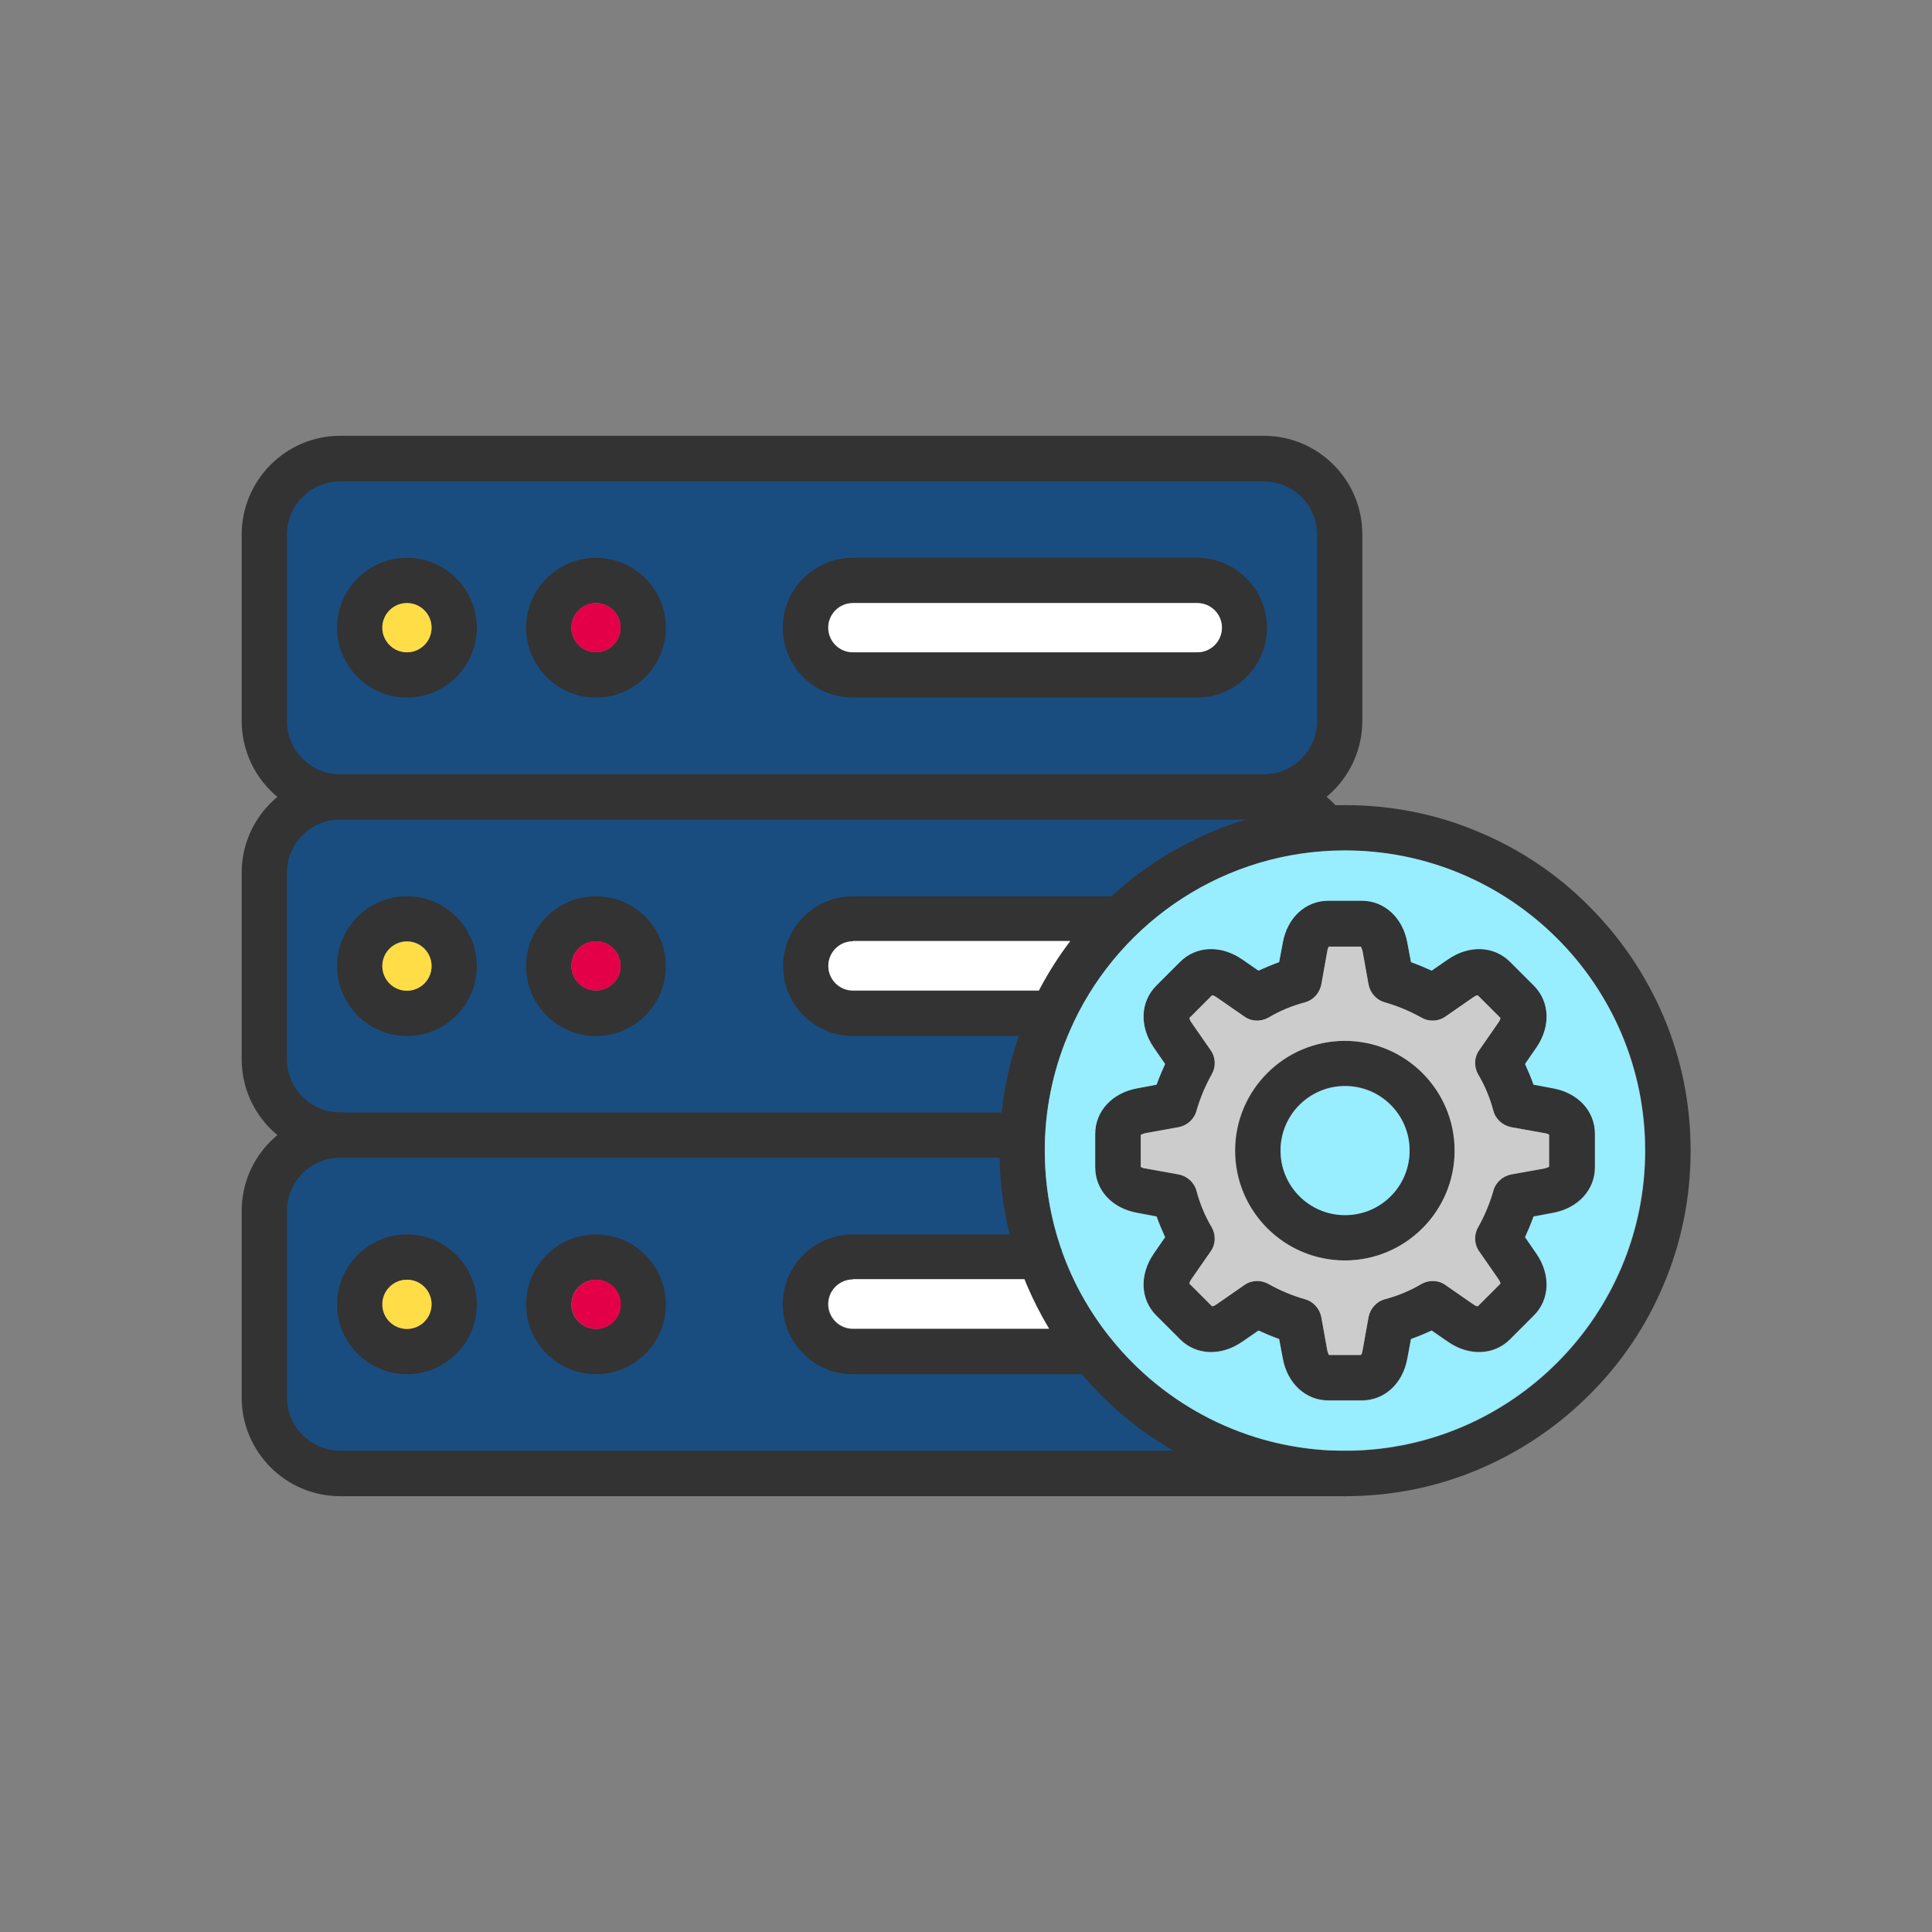 <?xml version="1.0" encoding="UTF-8"?>
<!DOCTYPE svg PUBLIC "-//W3C//DTD SVG 1.1//EN" "http://www.w3.org/Graphics/SVG/1.1/DTD/svg11.dtd">
<!-- Creator: CorelDRAW -->
<svg xmlns="http://www.w3.org/2000/svg" xml:space="preserve" width="6.827in" height="6.827in" style="shape-rendering:geometricPrecision; text-rendering:geometricPrecision; image-rendering:optimizeQuality; fill-rule:evenodd; clip-rule:evenodd"
viewBox="0 0 6.827 6.827"
 xmlns:xlink="http://www.w3.org/1999/xlink">
 <rect x="0" y="0" width="6.827" height="6.827" fill="#808080" stroke="none"/>
 <defs>
  <style type="text/css">
   <![CDATA[
    .fil0 {fill:none}
    .fil1 {fill:#194D80}
    .fil2 {fill:#333333}
    .fil6 {fill:#98EDFE}
    .fil7 {fill:#CCCCCC}
    .fil4 {fill:#E40048}
    .fil5 {fill:#FEDD46}
    .fil3 {fill:white}
   ]]>
  </style>
 </defs>
 <rect class="fil0" width="6.827" height="6.827"/>
 <g id="Layer_x0020_1">
  <path class="fil1" d="M2.793 3.413c0,0.122 0.099,0.221 0.221,0.221l0.625 0 -0.013 0.036c-0.03,0.086 -0.05,0.174 -0.06,0.264l-0.003 0.024 -2.361 0c-0.119,0 -0.215,-0.096 -0.215,-0.215l0 -0.659c0,-0.119 0.096,-0.215 0.215,-0.215l3.386 0 -0.175 0.052c-0.042,0.013 -0.084,0.027 -0.124,0.045 -0.126,0.053 -0.241,0.127 -0.342,0.22l-0.008 0.007 -0.925 0c-0.122,0 -0.221,0.099 -0.221,0.221zm-0.466 0c0,-0.122 -0.099,-0.221 -0.221,-0.221 -0.122,0 -0.221,0.099 -0.221,0.221 0,0.122 0.099,0.221 0.221,0.221 0.122,0 0.221,-0.099 0.221,-0.221zm-0.669 -3.14961e-005c0,-0.122 -0.099,-0.221 -0.221,-0.221 -0.122,0 -0.221,0.099 -0.221,0.221 0,0.122 0.099,0.221 0.221,0.221 0.122,0 0.221,-0.099 0.221,-0.221zm1.9 0.677c0.002,0.089 0.013,0.178 0.035,0.264l0.008 0.033 -0.588 3.93701e-006c-0.122,0 -0.221,0.099 -0.221,0.221 0,0.122 0.099,0.221 0.221,0.221l0.821 0 0.008 0.009c0.021,0.025 0.043,0.048 0.066,0.071 0.075,0.075 0.16,0.14 0.252,0.193l0.087 0.05 -3.046 -3.93701e-006c-0.119,0 -0.215,-0.096 -0.215,-0.215l0 -0.659c0,-0.119 0.096,-0.215 0.215,-0.215l2.357 -3.93701e-006 0.001 0.026zm-1.232 0.518c0,-0.122 -0.099,-0.221 -0.221,-0.221 -0.122,0 -0.221,0.099 -0.221,0.221 0,0.122 0.099,0.221 0.221,0.221 0.122,0 0.221,-0.099 0.221,-0.221zm-0.669 -3.14961e-005c0,-0.122 -0.099,-0.221 -0.221,-0.221 -0.122,0 -0.221,0.099 -0.221,0.221 0,0.122 0.099,0.221 0.221,0.221 0.122,0 0.221,-0.099 0.221,-0.221zm-0.457 -1.846c-0.119,0 -0.215,-0.096 -0.215,-0.215l0 -0.659c0,-0.119 0.096,-0.215 0.215,-0.215l3.264 3.93701e-006c0.119,0 0.215,0.096 0.215,0.215l0 0.659c0,0.118 -0.096,0.215 -0.214,0.215l-0.001 3.93701e-006 -3.264 -3.93701e-006zm3.028 -0.324c0.122,0 0.221,-0.099 0.221,-0.221 0,-0.122 -0.099,-0.221 -0.221,-0.221l-1.217 3.93701e-006c-0.122,0 -0.221,0.099 -0.221,0.221 0,0.122 0.099,0.221 0.221,0.221l1.217 0zm-2.124 0c0.122,0 0.221,-0.099 0.221,-0.221 0,-0.122 -0.099,-0.221 -0.221,-0.221 -0.122,0 -0.221,0.099 -0.221,0.221 0,0.122 0.099,0.221 0.221,0.221zm-0.448 -0.221c0,-0.122 -0.099,-0.221 -0.221,-0.221 -0.122,0 -0.221,0.099 -0.221,0.221 0,0.122 0.099,0.221 0.221,0.221 0.122,0 0.221,-0.099 0.221,-0.221z"/>
  <g id="_511968696">
   <path id="_438201272" class="fil2" d="M4.466 2.896c-0.044,0 -0.08,-0.036 -0.08,-0.08 0,-0.044 0.036,-0.08 0.08,-0.08 0.104,0 0.188,-0.085 0.188,-0.188l0 -0.659c0,-0.104 -0.085,-0.188 -0.188,-0.188l-3.264 -3.93701e-006c-0.104,-0 -0.188,0.084 -0.188,0.188l0 0.659c0,0.104 0.085,0.188 0.188,0.188 0.044,0 0.08,0.036 0.08,0.08 0,0.044 -0.036,0.08 -0.08,0.08 -0.192,0 -0.348,-0.156 -0.348,-0.349l0 -0.658c0,-0.192 0.156,-0.349 0.348,-0.349l3.264 0c0.192,0 0.348,0.156 0.348,0.348l0 0.659c0,0.192 -0.156,0.349 -0.348,0.349z"/>
  </g>
  <g id="_438200552">
   <g id="_511968600">
    <path id="_438200456" class="fil2" d="M1.438 2.465c-0.136,0 -0.247,-0.111 -0.247,-0.247 0,-0.136 0.111,-0.247 0.247,-0.247 0.136,0 0.247,0.111 0.247,0.247 0,0.136 -0.111,0.247 -0.247,0.247zm0 -0.334c-0.048,0 -0.087,0.039 -0.087,0.087 0,0.048 0.039,0.087 0.087,0.087 0.048,0 0.087,-0.039 0.087,-0.087 0,-0.048 -0.039,-0.087 -0.087,-0.087z"/>
   </g>
   <g id="_511968720">
    <path id="_438200600" class="fil2" d="M2.106 2.465c-0.136,0 -0.247,-0.111 -0.247,-0.247 0,-0.136 0.111,-0.247 0.247,-0.247 0.136,0 0.247,0.111 0.247,0.247 0,0.136 -0.111,0.247 -0.247,0.247zm0 -0.334c-0.048,0 -0.087,0.039 -0.087,0.087 0,0.048 0.039,0.087 0.087,0.087 0.048,0 0.087,-0.039 0.087,-0.087 0,-0.048 -0.039,-0.087 -0.087,-0.087z"/>
   </g>
  </g>
  <g id="_511968552">
   <path id="_438200168" class="fil2" d="M4.23 2.465l-1.217 0c-0.136,0 -0.247,-0.111 -0.247,-0.247 0,-0.136 0.111,-0.247 0.247,-0.247l1.217 -3.93701e-006c0.136,0 0.247,0.111 0.247,0.247 3.93701e-006,0.136 -0.111,0.247 -0.247,0.247zm-1.217 -0.334c-0.048,0 -0.087,0.039 -0.087,0.087 0,0.048 0.039,0.087 0.087,0.087l1.217 0c0.048,0 0.087,-0.039 0.087,-0.087 0,-0.048 -0.039,-0.087 -0.087,-0.087l-1.217 0z"/>
  </g>
  <g id="_511968120">
   <path id="_438200384" class="fil2" d="M1.202 4.091c-0.192,0 -0.348,-0.156 -0.348,-0.348l0 -0.659c0,-0.192 0.156,-0.348 0.348,-0.348l3.264 0c0.111,0 0.217,0.054 0.283,0.145 0.026,0.036 0.018,0.086 -0.018,0.112 -0.036,0.026 -0.086,0.018 -0.112,-0.018 -0.036,-0.049 -0.093,-0.079 -0.153,-0.079l-3.264 0c-0.104,0 -0.188,0.084 -0.188,0.188l0 0.659c0,0.104 0.085,0.188 0.188,0.188 0.044,0 0.08,0.036 0.08,0.08 0,0.044 -0.036,0.08 -0.08,0.08z"/>
  </g>
  <g id="_438199832">
   <g id="_511968216">
    <path id="_438200240" class="fil2" d="M1.438 3.661c-0.136,0 -0.247,-0.111 -0.247,-0.247 0,-0.136 0.111,-0.247 0.247,-0.247 0.136,0 0.247,0.111 0.247,0.247 -0,0.136 -0.111,0.247 -0.247,0.247zm0 -0.335c-0.048,0 -0.087,0.039 -0.087,0.087 0,0.048 0.039,0.087 0.087,0.087 0.048,0 0.087,-0.039 0.087,-0.087 0,-0.048 -0.039,-0.087 -0.087,-0.087z"/>
   </g>
   <g id="_511969392">
    <path id="_438199568" class="fil2" d="M2.106 3.661c-0.136,0 -0.247,-0.111 -0.247,-0.247 0,-0.136 0.111,-0.247 0.247,-0.247 0.136,0 0.247,0.111 0.247,0.247 0,0.136 -0.111,0.247 -0.247,0.247zm0 -0.335c-0.048,0 -0.087,0.039 -0.087,0.087 0,0.048 0.039,0.087 0.087,0.087 0.048,0 0.087,-0.039 0.087,-0.087 0,-0.048 -0.039,-0.087 -0.087,-0.087z"/>
   </g>
  </g>
  <g id="_511969296">
   <path id="_438200000" class="fil2" d="M3.721 3.661l-0.707 0c-0.136,0 -0.247,-0.111 -0.247,-0.247 0,-0.136 0.111,-0.247 0.247,-0.247l0.946 0c0.044,0 0.08,0.036 0.08,0.08 0,0.044 -0.036,0.08 -0.08,0.08l-0.946 0c-0.048,0 -0.087,0.039 -0.087,0.087 0,0.048 0.039,0.087 0.087,0.087l0.707 0c0.044,0 0.08,0.036 0.08,0.08 0,0.044 -0.036,0.08 -0.08,0.08z"/>
  </g>
  <g id="_511969416">
   <path id="_438200048" class="fil2" d="M4.753 5.287l-3.551 0c-0.192,0 -0.348,-0.156 -0.348,-0.349l0 -0.659c0,-0.192 0.156,-0.348 0.348,-0.348l2.411 0c0.044,0 0.08,0.036 0.08,0.08 0,0.044 -0.036,0.08 -0.08,0.08l-2.411 3.93701e-006c-0.104,0 -0.188,0.085 -0.188,0.188l0 0.659c0,0.104 0.085,0.188 0.188,0.188l3.551 3.93701e-006c0.044,0 0.08,0.036 0.08,0.08 0,0.044 -0.036,0.08 -0.08,0.08z"/>
  </g>
  <g id="_511969032">
   <path id="_438199544" class="fil2" d="M1.438 4.856c-0.136,0 -0.247,-0.111 -0.247,-0.247 0,-0.136 0.111,-0.247 0.247,-0.247 0.136,0 0.247,0.111 0.247,0.247 -0,0.137 -0.111,0.247 -0.247,0.247zm0 -0.334c-0.048,0 -0.087,0.039 -0.087,0.087 0,0.048 0.039,0.087 0.087,0.087 0.048,0 0.087,-0.039 0.087,-0.087 0,-0.048 -0.039,-0.087 -0.087,-0.087z"/>
  </g>
  <g id="_511969440">
   <path id="_438199880" class="fil2" d="M2.106 4.856c-0.136,0 -0.247,-0.111 -0.247,-0.247 0,-0.136 0.111,-0.247 0.247,-0.247 0.136,0 0.247,0.111 0.247,0.247 0,0.137 -0.111,0.247 -0.247,0.247zm0 -0.334c-0.048,0 -0.087,0.039 -0.087,0.087 0,0.048 0.039,0.087 0.087,0.087 0.048,0 0.087,-0.039 0.087,-0.087 0,-0.048 -0.039,-0.087 -0.087,-0.087z"/>
  </g>
  <g id="_511969584">
   <path id="_438199184" class="fil2" d="M3.86 4.856l-0.847 0c-0.136,0 -0.247,-0.111 -0.247,-0.247 0,-0.136 0.111,-0.247 0.247,-0.247l0.662 -3.93701e-006c0.044,0 0.08,0.036 0.08,0.08 0,0.044 -0.036,0.08 -0.08,0.08l-0.662 0c-0.048,0 -0.087,0.039 -0.087,0.087 0,0.048 0.039,0.087 0.087,0.087l0.847 0c0.044,0 0.08,0.036 0.08,0.08 0,0.044 -0.036,0.08 -0.08,0.08z"/>
  </g>
  <g id="_438198608">
   <g id="_511969152">
    <path id="_438199016" class="fil2" d="M4.753 5.287c-0.165,0 -0.325,-0.032 -0.475,-0.096 -0.145,-0.061 -0.276,-0.149 -0.388,-0.262 -0.112,-0.112 -0.2,-0.243 -0.262,-0.388 -0.064,-0.151 -0.096,-0.31 -0.096,-0.475 0,-0.165 0.032,-0.325 0.096,-0.475 0.061,-0.145 0.149,-0.276 0.262,-0.388 0.112,-0.112 0.243,-0.2 0.388,-0.262 0.151,-0.064 0.31,-0.096 0.475,-0.096 0.165,0 0.325,0.032 0.475,0.096 0.145,0.061 0.276,0.149 0.388,0.262 0.112,0.112 0.2,0.243 0.262,0.388 0.064,0.151 0.096,0.31 0.096,0.475 0,0.165 -0.032,0.325 -0.096,0.475 -0.061,0.145 -0.149,0.276 -0.262,0.388 -0.112,0.112 -0.243,0.2 -0.388,0.262 -0.15,0.064 -0.31,0.096 -0.475,0.096zm0 -2.281c-0.585,0 -1.061,0.476 -1.061,1.061 0,0.585 0.476,1.06 1.061,1.06 0.585,0 1.061,-0.476 1.061,-1.061 0,-0.585 -0.476,-1.06 -1.061,-1.06z"/>
   </g>
   <g id="_511968144">
    <path id="_438199280" class="fil2" d="M4.812 4.948l-0.118 0c-0.08,0 -0.145,-0.06 -0.161,-0.148l-0.013 -0.069c-0.025,-0.009 -0.049,-0.019 -0.073,-0.03l-0.058 0.04c-0.074,0.051 -0.162,0.048 -0.219,-0.009l-0.084 -0.084c-0.057,-0.057 -0.06,-0.145 -0.009,-0.219l0.04 -0.058c-0.011,-0.024 -0.021,-0.048 -0.03,-0.073l-0.069 -0.013c-0.089,-0.016 -0.148,-0.081 -0.148,-0.161l0 -0.118c0,-0.08 0.06,-0.145 0.148,-0.161l0.069 -0.013c0.009,-0.025 0.019,-0.049 0.03,-0.073l-0.04 -0.058c-0.051,-0.074 -0.048,-0.162 0.009,-0.219l0.084 -0.084c0.057,-0.057 0.145,-0.06 0.219,-0.009l0.058 0.04c0.024,-0.011 0.048,-0.021 0.073,-0.03l0.013 -0.069c0.016,-0.089 0.081,-0.148 0.161,-0.148l0.118 3.93701e-006c0.08,0 0.145,0.06 0.161,0.148l0.013 0.069c0.025,0.009 0.049,0.019 0.073,0.03l0.058 -0.04c0.074,-0.051 0.162,-0.048 0.219,0.009l0.084 0.084c0.057,0.057 0.06,0.145 0.009,0.219l-0.04 0.058c0.011,0.024 0.021,0.048 0.03,0.073l0.069 0.013c0.089,0.016 0.148,0.081 0.148,0.161l0 0.118c0,0.08 -0.06,0.145 -0.148,0.161l-0.069 0.013c-0.009,0.025 -0.019,0.049 -0.03,0.073l0.04 0.058c0.051,0.074 0.048,0.162 -0.009,0.219l-0.084 0.084c-0.057,0.057 -0.145,0.06 -0.219,0.009l-0.058 -0.04c-0.024,0.011 -0.048,0.021 -0.073,0.03l-0.013 0.069c-0.016,0.089 -0.081,0.148 -0.161,0.148zm-0.116 -0.16l0.113 0c0.002,-0.002 0.005,-0.008 0.006,-0.017l0.021 -0.117c0.006,-0.03 0.028,-0.055 0.058,-0.063 0.045,-0.012 0.089,-0.03 0.129,-0.054 0.027,-0.015 0.06,-0.014 0.085,0.004l0.098 0.068c0.007,0.005 0.013,0.007 0.016,0.007l0.08 -0.08c-0,-0.003 -0.002,-0.009 -0.007,-0.016l-0.068 -0.098c-0.018,-0.025 -0.019,-0.059 -0.004,-0.085 0.023,-0.041 0.041,-0.084 0.054,-0.129 0.008,-0.03 0.033,-0.052 0.063,-0.058l0.117 -0.021c0.009,-0.002 0.014,-0.005 0.017,-0.006l0 -0.113c-0.002,-0.002 -0.008,-0.005 -0.017,-0.006l-0.117 -0.021c-0.03,-0.006 -0.055,-0.028 -0.063,-0.058 -0.012,-0.045 -0.03,-0.089 -0.054,-0.129 -0.015,-0.027 -0.014,-0.06 0.004,-0.085l0.068 -0.098c0.005,-0.007 0.007,-0.013 0.007,-0.016l-0.08 -0.08c-0.003,0 -0.009,0.002 -0.016,0.007l-0.098 0.068c-0.025,0.018 -0.059,0.019 -0.085,0.004 -0.041,-0.023 -0.084,-0.041 -0.129,-0.054 -0.03,-0.008 -0.052,-0.033 -0.058,-0.063l-0.021 -0.117c-0.002,-0.009 -0.005,-0.014 -0.006,-0.017l-0.113 0c-0.002,0.002 -0.005,0.008 -0.006,0.017l-0.021 0.117c-0.006,0.03 -0.028,0.055 -0.058,0.063 -0.045,0.012 -0.089,0.03 -0.129,0.054 -0.027,0.015 -0.06,0.014 -0.085,-0.004l-0.098 -0.068c-0.007,-0.005 -0.013,-0.007 -0.016,-0.007l-0.08 0.08c0,0.003 0.002,0.009 0.007,0.016l0.068 0.098c0.018,0.025 0.019,0.059 0.004,0.085 -0.023,0.041 -0.041,0.084 -0.054,0.129 -0.008,0.03 -0.033,0.052 -0.063,0.058l-0.117 0.021c-0.009,0.002 -0.014,0.005 -0.017,0.006l0 0.113c0.002,0.002 0.008,0.005 0.017,0.006l0.117 0.021c0.03,0.006 0.055,0.028 0.063,0.058 0.012,0.045 0.03,0.089 0.054,0.129 0.015,0.027 0.014,0.06 -0.004,0.085l-0.068 0.098c-0.005,0.007 -0.007,0.013 -0.007,0.016l0.08 0.08c0.003,-0 0.009,-0.002 0.016,-0.007l0.098 -0.068c0.025,-0.018 0.059,-0.019 0.085,-0.004 0.041,0.023 0.084,0.041 0.129,0.054 0.03,0.008 0.052,0.033 0.058,0.063l0.021 0.117c0.002,0.009 0.005,0.015 0.006,0.017z"/>
   </g>
   <g id="_511968936">
    <path id="_438199136" class="fil2" d="M4.753 4.454c-0.214,0 -0.388,-0.174 -0.388,-0.388 0,-0.214 0.174,-0.388 0.388,-0.388 0.214,0 0.388,0.174 0.388,0.388 0,0.214 -0.174,0.388 -0.388,0.388zm0 -0.617c-0.126,0 -0.228,0.102 -0.228,0.228 0,0.126 0.102,0.228 0.228,0.228 0.126,0 0.228,-0.102 0.228,-0.228 0,-0.126 -0.102,-0.228 -0.228,-0.228z"/>
   </g>
  </g>
  <path class="fil3" d="M3.014 4.521c-0.048,0 -0.087,0.039 -0.087,0.087 0,0.048 0.039,0.087 0.087,0.087l0.693 0c-0.03,-0.05 -0.056,-0.101 -0.079,-0.155 -0.003,-0.007 -0.005,-0.013 -0.008,-0.02l-0.606 0z"/>
  <path class="fil4" d="M2.194 4.609c0,-0.048 -0.039,-0.087 -0.087,-0.087 -0.048,0 -0.087,0.039 -0.087,0.087 0,0.048 0.039,0.087 0.087,0.087 0.048,0 0.087,-0.039 0.087,-0.087z"/>
  <path class="fil5" d="M1.525 4.609c0,-0.048 -0.039,-0.087 -0.087,-0.087 -0.048,0 -0.087,0.039 -0.087,0.087 0,0.048 0.039,0.087 0.087,0.087 0.048,0 0.087,-0.039 0.087,-0.087z"/>
  <path class="fil5" d="M1.438 3.501c0.048,0 0.087,-0.039 0.087,-0.087 0,-0.048 -0.039,-0.087 -0.087,-0.087 -0.048,0 -0.087,0.039 -0.087,0.087 0,0.048 0.039,0.087 0.087,0.087z"/>
  <path class="fil4" d="M2.019 3.413c0,0.048 0.039,0.087 0.087,0.087 0.048,0 0.087,-0.039 0.087,-0.087 0,-0.048 -0.039,-0.087 -0.087,-0.087 -0.048,0 -0.087,0.039 -0.087,0.087z"/>
  <path class="fil3" d="M3.014 3.326c-0.048,0 -0.087,0.039 -0.087,0.087 0,0.048 0.039,0.087 0.087,0.087l0.657 0c0.032,-0.061 0.069,-0.12 0.111,-0.175l-0.768 0z"/>
  <path class="fil3" d="M3.014 2.305l1.217 0c0.048,0 0.087,-0.039 0.087,-0.087 0,-0.048 -0.039,-0.087 -0.087,-0.087l-1.217 0c-0.048,0 -0.087,0.039 -0.087,0.087 0,0.048 0.039,0.087 0.087,0.087z"/>
  <path class="fil4" d="M2.106 2.305c0.048,0 0.087,-0.039 0.087,-0.087 0,-0.048 -0.039,-0.087 -0.087,-0.087 -0.048,0 -0.087,0.039 -0.087,0.087 0,0.048 0.039,0.087 0.087,0.087z"/>
  <path class="fil5" d="M1.525 2.218c0,-0.048 -0.039,-0.087 -0.087,-0.087 -0.048,0 -0.087,0.039 -0.087,0.087 0,0.048 0.039,0.087 0.087,0.087 0.048,0 0.087,-0.039 0.087,-0.087z"/>
  <path class="fil6" d="M4.753 3.838c-0.126,0 -0.228,0.102 -0.228,0.228 0,0.126 0.102,0.228 0.228,0.228 0.126,0 0.228,-0.102 0.228,-0.228 0,-0.126 -0.102,-0.228 -0.228,-0.228z"/>
  <path class="fil7" d="M4.364 4.066c0,-0.214 0.174,-0.388 0.388,-0.388 0.214,0 0.388,0.174 0.388,0.388 0,0.214 -0.174,0.388 -0.388,0.388 -0.214,0 -0.388,-0.174 -0.388,-0.388zm0.332 0.722l0.113 0c0.002,-0.002 0.005,-0.008 0.006,-0.017l0.021 -0.117c0.006,-0.03 0.028,-0.055 0.058,-0.063 0.045,-0.012 0.089,-0.03 0.129,-0.054 0.027,-0.015 0.06,-0.014 0.085,0.004l0.098 0.068c0.007,0.005 0.013,0.007 0.016,0.007l0.08 -0.08c-0,-0.003 -0.002,-0.009 -0.007,-0.016l-0.068 -0.098c-0.018,-0.025 -0.019,-0.059 -0.004,-0.085 0.023,-0.041 0.041,-0.084 0.054,-0.129 0.008,-0.03 0.033,-0.052 0.063,-0.058l0.117 -0.021c0.009,-0.002 0.014,-0.005 0.017,-0.006l0 -0.113c-0.002,-0.002 -0.008,-0.005 -0.017,-0.006l-0.117 -0.021c-0.03,-0.006 -0.055,-0.028 -0.063,-0.058 -0.012,-0.045 -0.03,-0.089 -0.054,-0.129 -0.015,-0.027 -0.014,-0.06 0.004,-0.085l0.068 -0.098c0.005,-0.007 0.007,-0.013 0.007,-0.016l-0.08 -0.08c-0.003,0 -0.009,0.002 -0.016,0.007l-0.098 0.068c-0.025,0.018 -0.059,0.019 -0.085,0.004 -0.041,-0.023 -0.084,-0.041 -0.129,-0.054 -0.03,-0.008 -0.052,-0.033 -0.058,-0.063l-0.021 -0.117c-0.002,-0.009 -0.005,-0.014 -0.006,-0.017l-0.113 0c-0.002,0.002 -0.005,0.008 -0.006,0.017l-0.021 0.117c-0.006,0.03 -0.028,0.055 -0.058,0.063 -0.045,0.012 -0.089,0.03 -0.129,0.054 -0.027,0.015 -0.06,0.014 -0.085,-0.004l-0.098 -0.068c-0.007,-0.005 -0.013,-0.007 -0.016,-0.007l-0.08 0.08c0,0.003 0.002,0.009 0.007,0.016l0.068 0.098c0.018,0.025 0.019,0.059 0.004,0.085 -0.023,0.041 -0.041,0.084 -0.054,0.129 -0.008,0.03 -0.033,0.052 -0.063,0.058l-0.117 0.021c-0.009,0.002 -0.014,0.005 -0.017,0.006l0 0.113c0.002,0.002 0.008,0.005 0.017,0.006l0.117 0.021c0.03,0.006 0.055,0.028 0.063,0.058 0.012,0.045 0.03,0.089 0.054,0.129 0.015,0.027 0.014,0.06 -0.004,0.085l-0.068 0.098c-0.005,0.007 -0.007,0.013 -0.007,0.016l0.08 0.08c0.003,-0 0.009,-0.002 0.016,-0.007l0.098 -0.068c0.025,-0.018 0.059,-0.019 0.085,-0.004 0.041,0.023 0.084,0.041 0.129,0.054 0.03,0.008 0.052,0.033 0.058,0.063l0.021 0.117c0.002,0.009 0.005,0.015 0.006,0.017z"/>
  <path class="fil6" d="M4.812 3.183c0.08,0 0.145,0.06 0.161,0.148l0.013 0.069c0.025,0.009 0.049,0.019 0.073,0.03l0.058 -0.04c0.074,-0.051 0.162,-0.048 0.219,0.009l0.084 0.084c0.057,0.057 0.06,0.145 0.009,0.219l-0.04 0.058c0.011,0.024 0.021,0.048 0.03,0.073l0.069 0.013c0.089,0.016 0.148,0.081 0.148,0.161l0 0.118c0,0.08 -0.06,0.145 -0.148,0.161l-0.069 0.013c-0.009,0.025 -0.019,0.049 -0.03,0.073l0.04 0.058c0.051,0.074 0.048,0.162 -0.009,0.219l-0.084 0.084c-0.057,0.057 -0.145,0.06 -0.219,0.009l-0.058 -0.04c-0.024,0.011 -0.048,0.021 -0.073,0.03l-0.013 0.069c-0.016,0.089 -0.081,0.148 -0.161,0.148l-0.118 0c-0.08,0 -0.145,-0.06 -0.161,-0.148l-0.013 -0.069c-0.025,-0.009 -0.049,-0.019 -0.073,-0.03l-0.058 0.04c-0.074,0.051 -0.162,0.048 -0.219,-0.009l-0.084 -0.084c-0.057,-0.057 -0.06,-0.145 -0.009,-0.219l0.04 -0.058c-0.011,-0.024 -0.021,-0.048 -0.03,-0.073l-0.069 -0.013c-0.089,-0.016 -0.148,-0.081 -0.148,-0.161l0 -0.118c0,-0.08 0.06,-0.145 0.148,-0.161l0.069 -0.013c0.009,-0.025 0.019,-0.049 0.03,-0.073l-0.04 -0.058c-0.051,-0.074 -0.048,-0.162 0.009,-0.219l0.084 -0.084c0.057,-0.057 0.145,-0.06 0.219,-0.009l0.058 0.04c0.024,-0.011 0.048,-0.021 0.073,-0.03l0.013 -0.069c0.016,-0.089 0.081,-0.148 0.161,-0.148l0.118 3.93701e-006zm-0.887 1.546c0.189,0.236 0.477,0.389 0.801,0.397l0.027 0c0.002,0 0.005,0 0.007,0 0.581,-0.004 1.053,-0.478 1.053,-1.061 0,-0.585 -0.476,-1.06 -1.061,-1.06 -0.422,0 -0.788,0.248 -0.958,0.607 -0.001,0.002 -0.002,0.003 -0.002,0.005 -0.057,0.121 -0.092,0.255 -0.099,0.397 -2.3622e-005,0.001 -5.90551e-005,0.001 -9.84252e-005,0.002 -0.001,0.017 -0.001,0.033 -0.001,0.05 0,0.119 0.02,0.234 0.056,0.342 0.002,0.004 0.004,0.009 0.005,0.014 0.039,0.11 0.096,0.211 0.167,0.301 0.002,0.002 0.003,0.004 0.005,0.006z"/>
 </g>
</svg>
